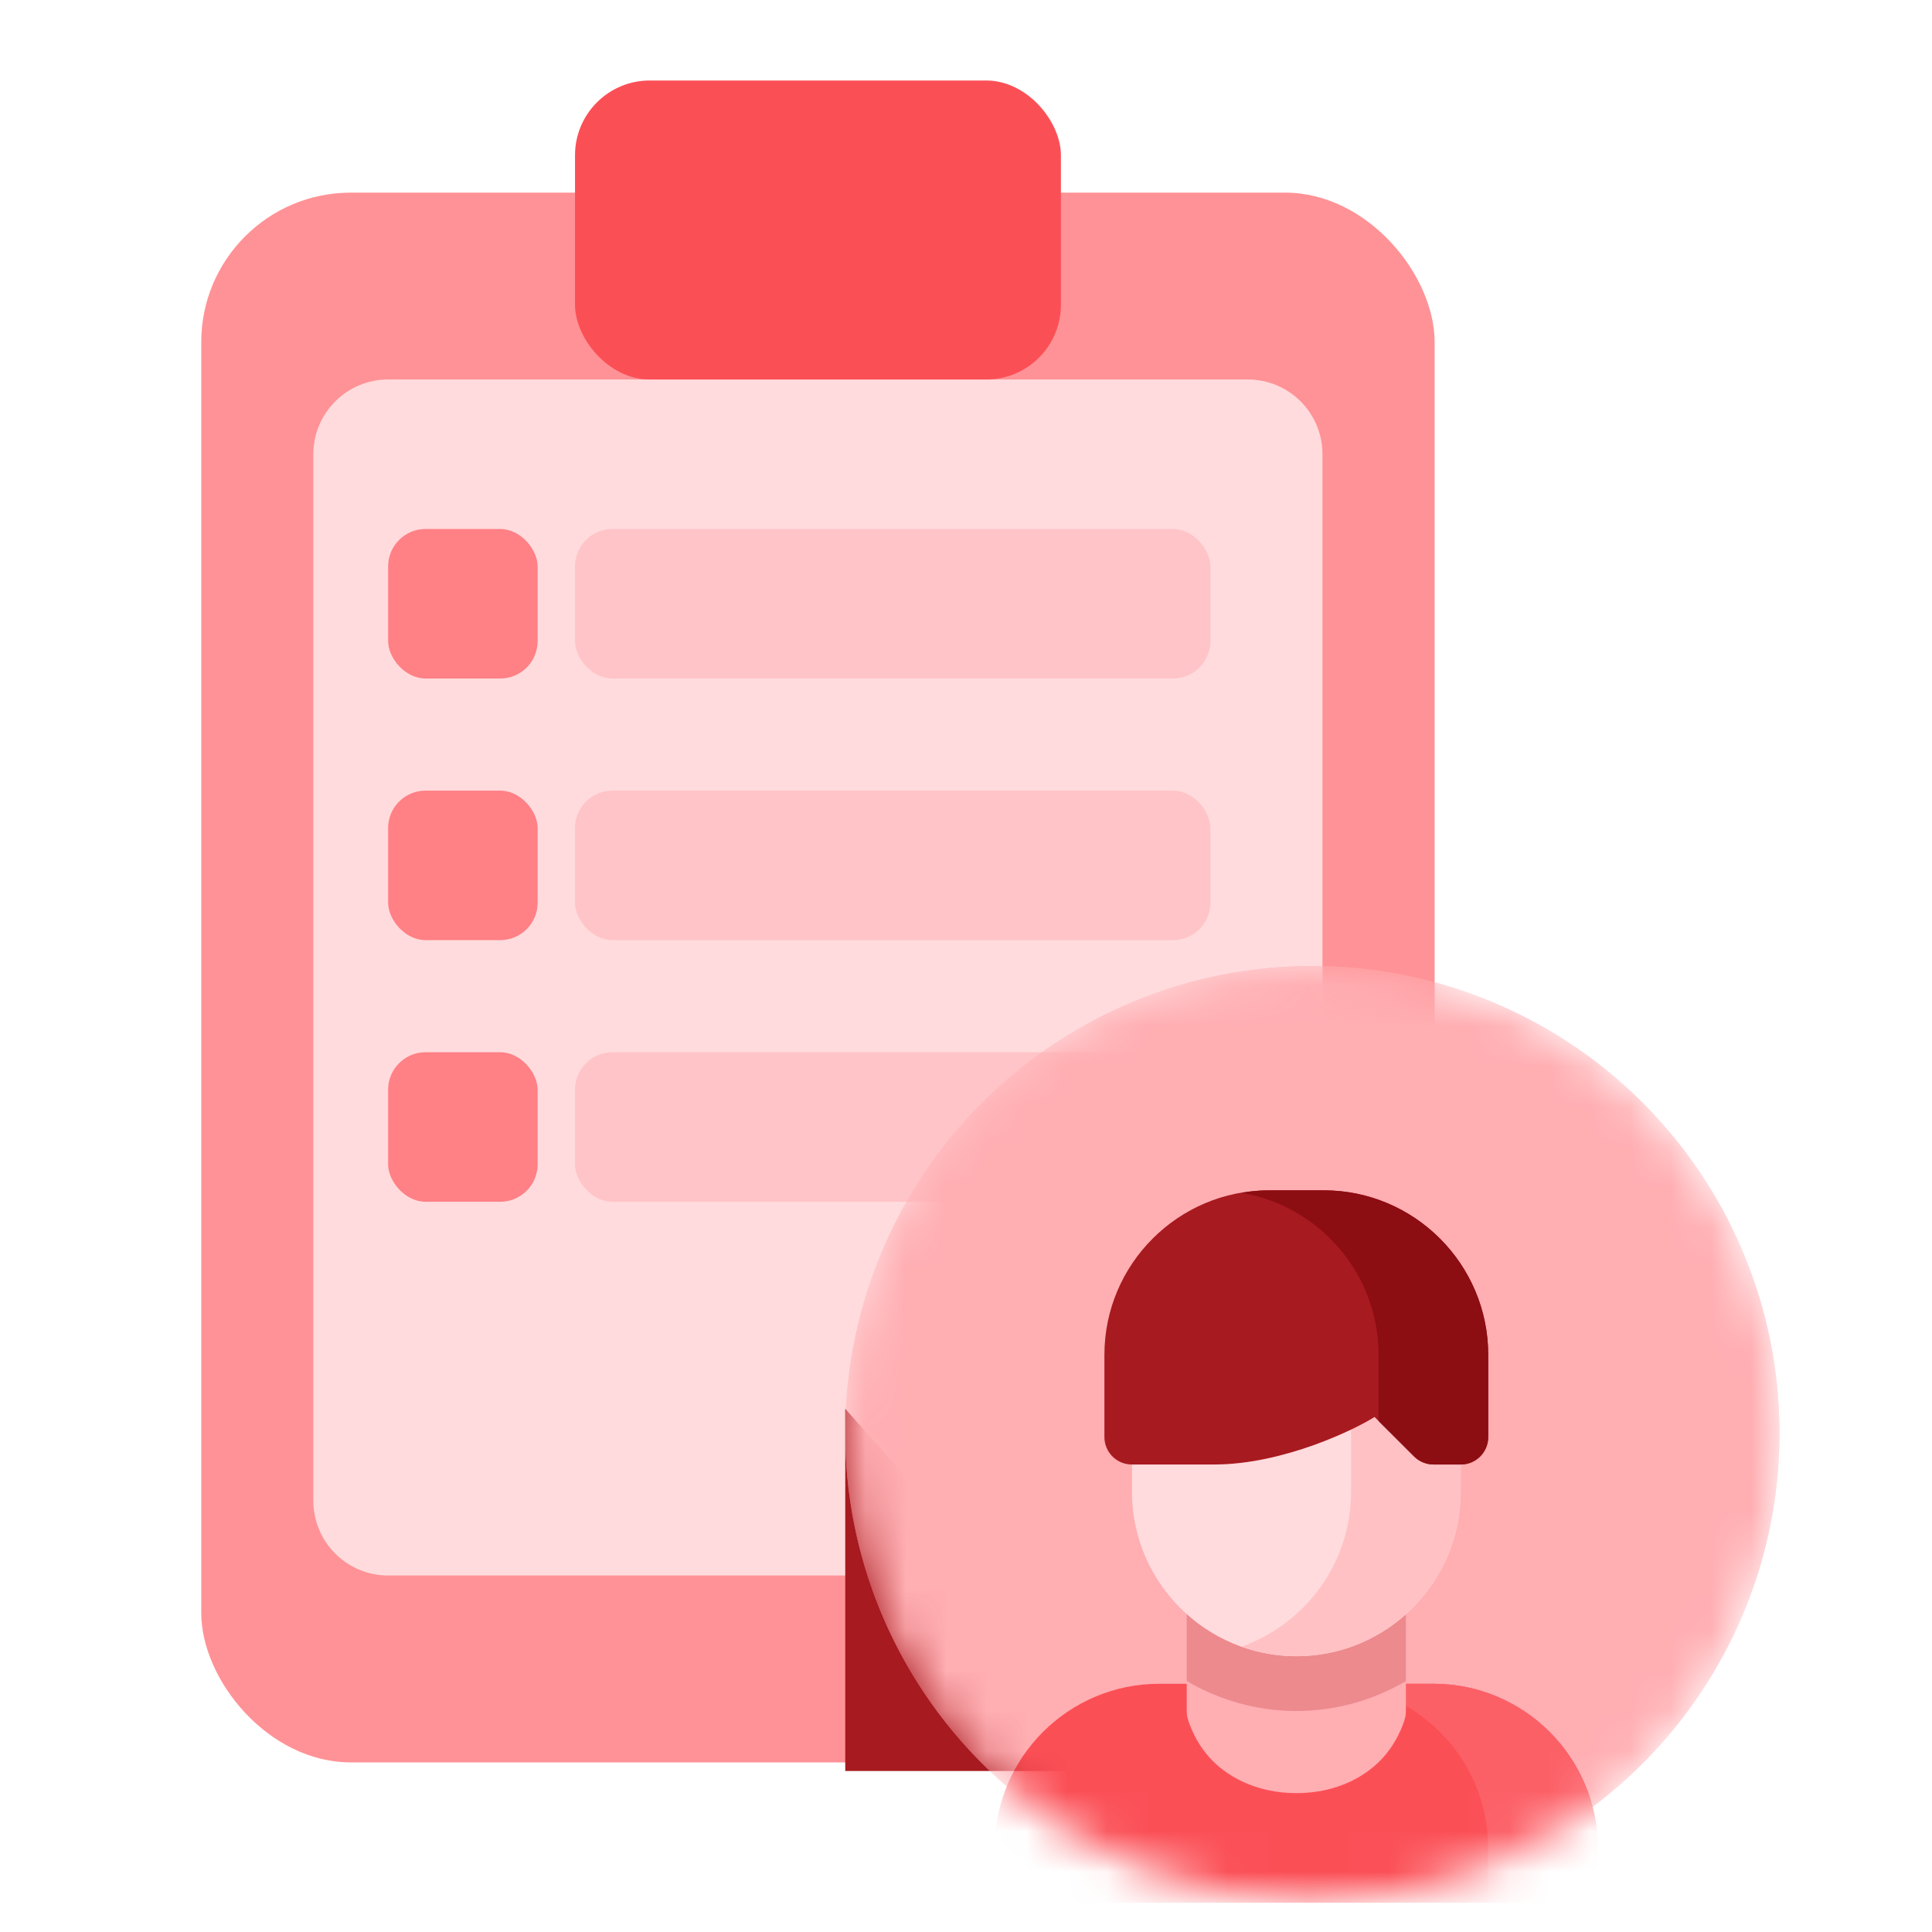 <svg width="48" height="48" viewBox="0 0 48 48" fill="none" xmlns="http://www.w3.org/2000/svg">
<g id="Asset">
<g id="Group 8124">
<rect id="Rectangle 4405" x="5" y="4.786" width="30.643" height="39" rx="3.714" fill="#FF9296"/>
<path id="Rectangle 4406" d="M7.785 11.286C7.785 10.26 8.617 9.428 9.643 9.428H31C32.026 9.428 32.857 10.26 32.857 11.286V37.286C32.857 38.311 32.026 39.143 31 39.143H9.643C8.617 39.143 7.785 38.311 7.785 37.286V11.286Z" fill="#FFDBDD"/>
<rect id="Rectangle 4408" x="9.643" y="13.143" width="3.714" height="3.714" rx="0.929" fill="#FF8085"/>
<rect id="Rectangle 4410" x="9.643" y="19.643" width="3.714" height="3.714" rx="0.929" fill="#FF8085"/>
<rect id="Rectangle 4411" x="9.643" y="26.143" width="3.714" height="3.714" rx="0.929" fill="#FF8085"/>
<rect id="Rectangle 4407" x="14.286" y="2" width="12.072" height="7.429" rx="1.857" fill="#FB4F56"/>
<rect id="Rectangle 4412" opacity="0.5" x="14.286" y="13.143" width="15.786" height="3.714" rx="0.929" fill="#FFAEB2"/>
<rect id="Rectangle 4413" opacity="0.5" x="14.286" y="19.643" width="15.786" height="3.714" rx="0.929" fill="#FFAEB2"/>
<rect id="Rectangle 4414" opacity="0.5" x="14.286" y="26.143" width="15.786" height="3.714" rx="0.929" fill="#FFAEB2"/>
<path id="Vector 1294" d="M21 44V35L29 44H21Z" fill="#A71A1F"/>
<g id="person">
<mask id="mask0_231_688" style="mask-type:alpha" maskUnits="userSpaceOnUse" x="21" y="24" width="24" height="24">
<circle id="Ellipse 724" cx="32.605" cy="35.605" r="11.605" fill="#FFAEB2"/>
</mask>
<g mask="url(#mask0_231_688)">
<circle id="Ellipse 725" cx="32.605" cy="35.605" r="11.605" fill="#FFAEB2"/>
<circle id="Ellipse 726" cx="32.605" cy="35.605" r="11.605" fill="#FFAEB2"/>
<g id="Group 8230">
<g id="assets">
<path id="path9871 9 6" d="M28.8 41.833C26.549 41.833 24.714 43.662 24.714 45.913V47.274H39.698V45.913C39.698 43.662 37.864 41.833 35.612 41.833H28.8Z" fill="#FB4F56"/>
<path id="path22408" d="M32.888 41.833C35.14 41.833 36.974 43.662 36.974 45.913V47.274H39.697V45.913C39.697 43.662 37.863 41.833 35.612 41.833H32.888Z" fill="#FC6067"/>
<path id="path9878 9 3" d="M29.484 39.107V42.51C29.483 42.562 29.489 42.614 29.5 42.666C29.5 42.666 29.62 43.171 30.023 43.635C30.425 44.1 31.168 44.55 32.209 44.55C33.25 44.55 33.988 44.1 34.39 43.635C34.793 43.171 34.913 42.666 34.913 42.666C34.924 42.615 34.93 42.562 34.929 42.51V39.107H29.484Z" fill="#FFAEB2"/>
<path id="path9906 3 7" d="M29.484 39.107V41.765C30.288 42.235 31.218 42.509 32.209 42.509C33.199 42.509 34.126 42.235 34.929 41.767V39.107H29.484Z" fill="#EC8A8E"/>
<path id="path9864 2 1" d="M28.123 34.337V37.062C28.123 39.314 29.958 41.148 32.21 41.148C34.461 41.148 36.291 39.314 36.291 37.062V34.337H28.123Z" fill="#FFDBDD"/>
<path id="path9895 7 4" d="M33.567 34.337V37.062C33.567 38.836 32.43 40.347 30.847 40.91C31.274 41.062 31.731 41.148 32.209 41.148C34.461 41.148 36.291 39.314 36.291 37.062V34.337H33.567Z" fill="#FFC1C4"/>
<path id="path9857 2 7" d="M31.526 29.573C29.274 29.573 27.439 31.408 27.439 33.66V35.7C27.437 36.078 27.744 36.386 28.122 36.385H30.162C31.901 36.385 33.697 35.495 34.15 35.204L35.13 36.182C35.257 36.311 35.431 36.384 35.612 36.385H36.291C36.669 36.386 36.976 36.078 36.974 35.7V33.66C36.974 31.408 35.139 29.573 32.887 29.573L31.526 29.573Z" fill="#A71A1F"/>
<path id="path9893 8 1" d="M31.526 29.573C31.294 29.573 31.067 29.599 30.846 29.635C32.774 29.962 34.251 31.64 34.251 33.66V35.305L35.13 36.182C35.258 36.311 35.432 36.384 35.613 36.385H36.291C36.67 36.386 36.977 36.078 36.975 35.7V33.66C36.975 31.408 35.14 29.573 32.888 29.573L31.526 29.573Z" fill="#8C0D12"/>
</g>
</g>
</g>
</g>
</g>
</g>
</svg>
